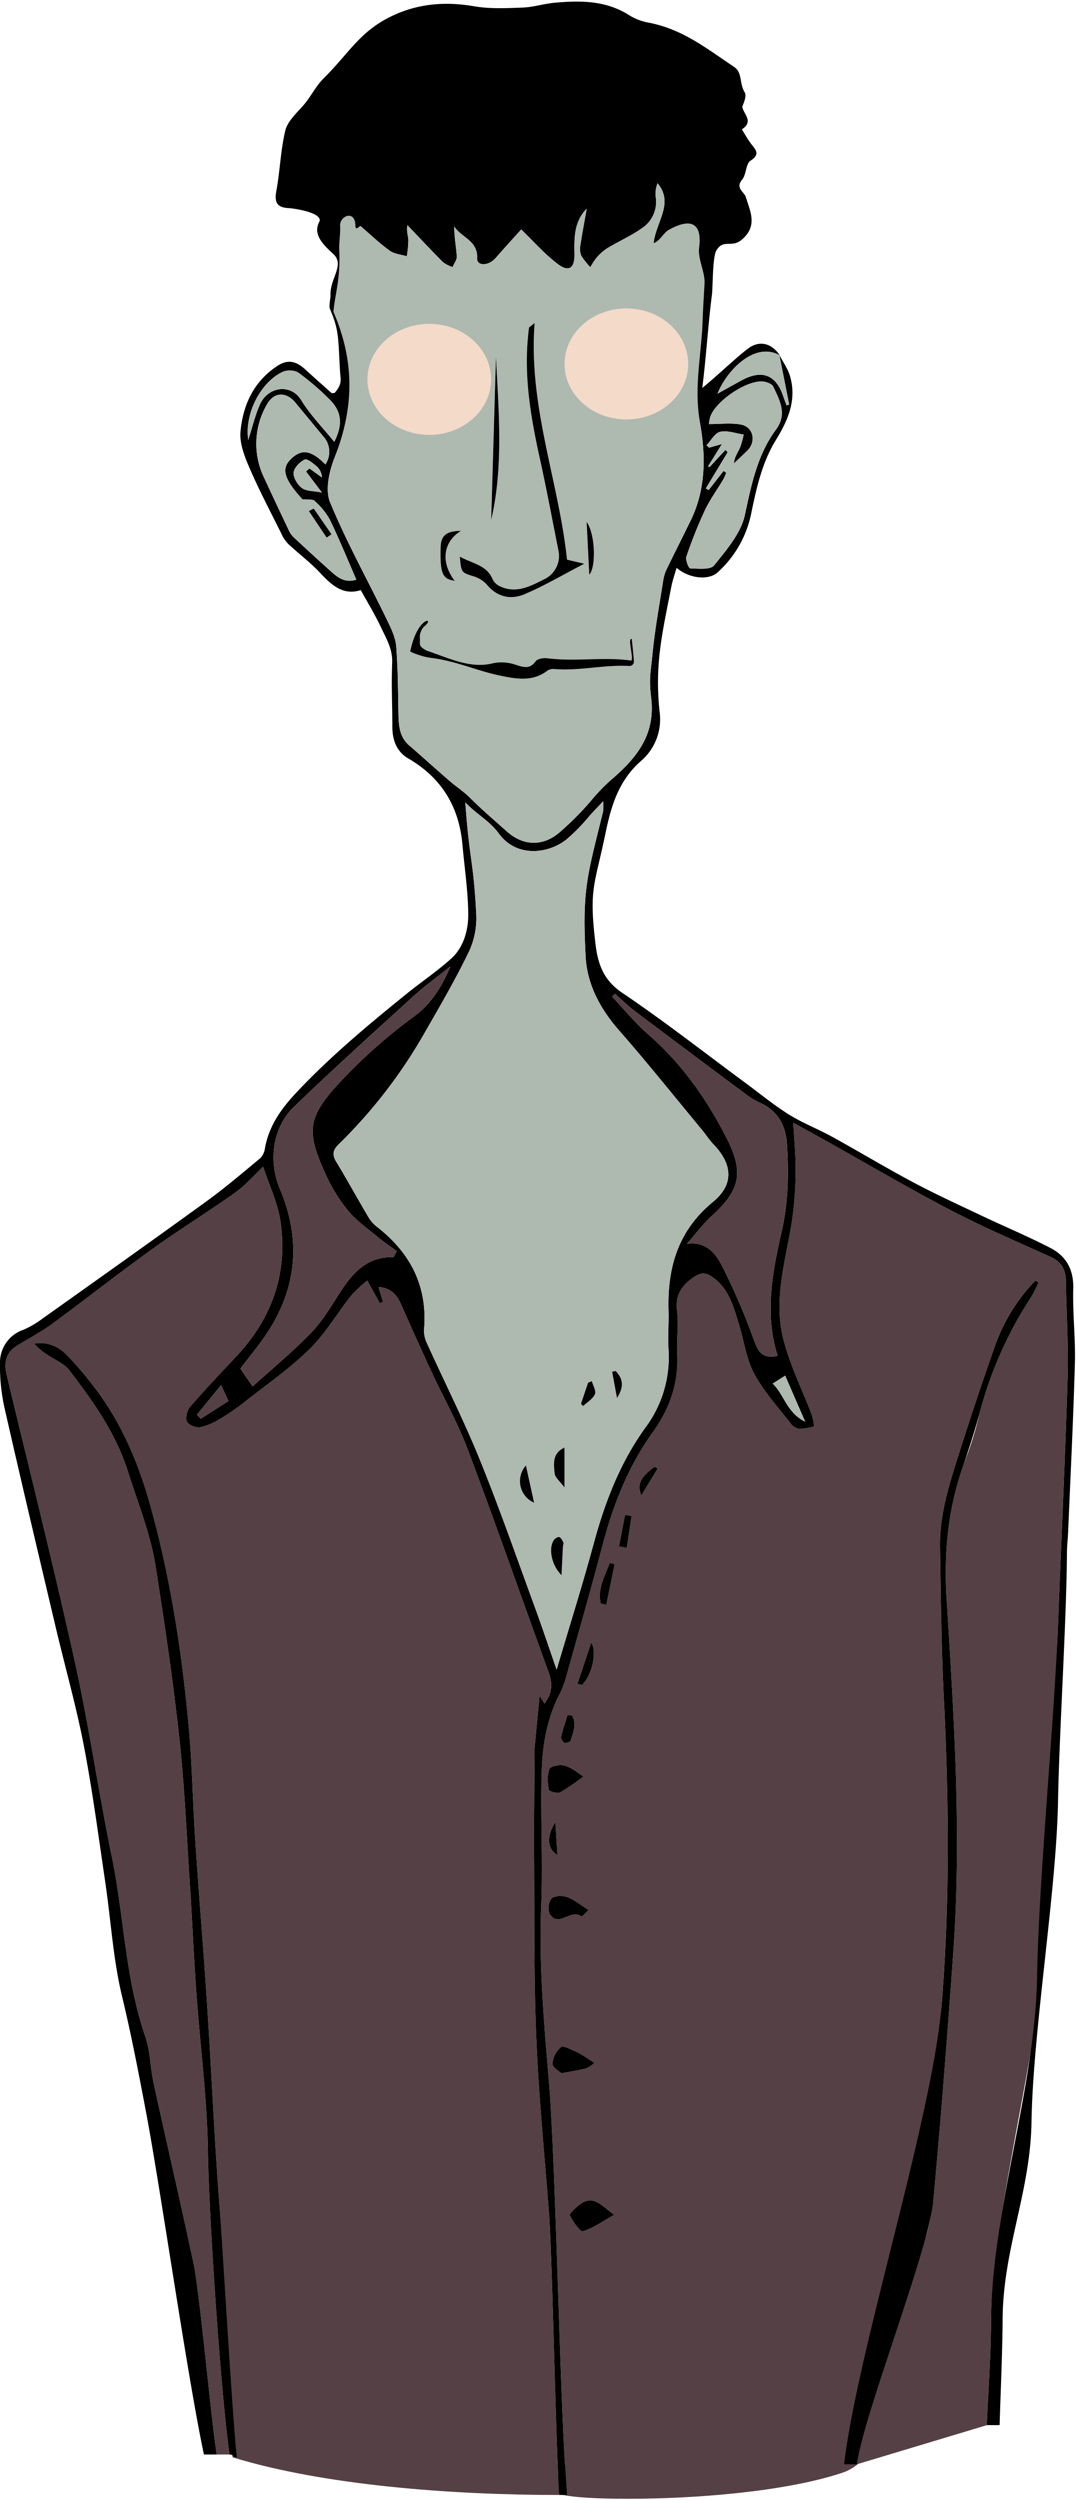 <svg xmlns="http://www.w3.org/2000/svg" xmlns:xlink="http://www.w3.org/1999/xlink" width="337.488" height="784" viewBox="0 0 337.488 784"><defs><clipPath id="a"><path d="M179.612,696.1c-.238-.457,1.678-2.265,2.819-3.179,4.667-3.743,7.292.464,11.1,2.985-3.551,2-6.526,4.167-9.853,5.187a.33.33,0,0,1-.1.014c-.9,0-2.985-3.125-3.968-5.007m-5.444-47.577a7.659,7.659,0,0,1,2.654-5.18c.714-.579,3.057.716,4.588,1.346a23.963,23.963,0,0,1,3.223,1.869c.9.548,1.776,1.127,2.663,1.693a8.723,8.723,0,0,1-2.395,1.691c-2.244.613-4.566.948-7.928,1.6-.638-.635-2.83-1.85-2.806-3.022m-.8-46.834a5.162,5.162,0,0,1,.468-4.946c.917-.931,3.456-.962,4.955-.44,2.159.752,4.021,2.361,6.706,4.039-.589.538-2.066,2.138-2.239,2.007-1.486-1.123-3.1-.5-4.684.118a7.946,7.946,0,0,1-2.745.742,2.827,2.827,0,0,1-2.461-1.52m1.708-28.918c.2,3.287.408,6.574.64,10.3-3.208-1.919-3.5-5.747-.64-10.3m-2.042-10.142c-.348-2.163-.573-4.646.229-6.561.378-.9,3.349-1.407,4.832-.986,2.1.6,3.915,2.215,5.786,3.358a70.864,70.864,0,0,1-7.248,4.979,1.683,1.683,0,0,1-.779.146c-1.124,0-2.758-.555-2.819-.936m4.8-14.774a2.2,2.2,0,0,1-.929-1.9c.518-2.27,1.292-4.483,1.971-6.716l1.391.1c1.615,2.646.34,5.359-.434,7.994-.087.3-.964.6-1.579.6a1.028,1.028,0,0,1-.42-.072m4.184-18.487,4.316-12.922c2.038,3.424-.169,10.9-2.959,13.321l-1.357-.4m7.272-25.146c-1.051-4.7,1.322-8.631,2.867-12.748l1.5.415q-1.315,6.366-2.63,12.732l-1.74-.4m5.739-17.907q.945-4.944,1.89-9.887l2.044.351q-.752,4.983-1.5,9.965l-2.432-.43m11.153-25,.935.6-5.1,8.415c-1.4-3.589-.153-5.833,4.162-9.015m90.065,168.454c2.568-31.769,2.255-63.744.685-95.653-.784-15.918-.976-31.869-1.208-47.809-.151-10.342,3.085-20.088,6.163-29.789q5.22-16.448,10.947-32.733a56.643,56.643,0,0,1,12.78-20.831l.962.5a36.434,36.434,0,0,1-2.1,4.355,122.963,122.963,0,0,0-16.9,39.025,97.56,97.56,0,0,1-3.825,12.075c-5.4,14.215-6.9,28.823-5.967,43.811,2.288,36.795,4.731,73.6,2.11,110.481-1.862,26.194-3.875,52.382-6.305,78.527a75.56,75.56,0,0,1-2.47,11.6c2.993-28.26,3.835-57.509,5.132-73.557M250.4,368.986a109.792,109.792,0,0,1-1.291,16.271c-1.967,11.748-5.529,23.529-2.7,35.389,1.993,8.372,6,16.26,9.054,24.386a23.67,23.67,0,0,1,.762,3.611,20.414,20.414,0,0,1-4.461.784,4.136,4.136,0,0,1-2.743-1.5c-3.994-5.157-8.509-10.065-11.559-15.751-2.532-4.721-3.223-10.419-4.85-15.646-1.664-5.343-3.027-10.79-7.945-14.477-2.378-1.783-3.986-1.759-6.357-.085-3.739,2.64-5.686,5.6-5.083,10.492.538,4.352-.194,8.847.041,13.257.492,9.256-2.278,17.292-7.664,24.788-7.665,10.671-12.4,22.732-15.752,35.412-3.691,13.969-7.654,27.865-11.536,41.783a32.211,32.211,0,0,1-2,5.069c-4.052,7.843-5.367,16.388-5.579,25.012-.337,13.789.433,27.615-.123,41.388-.745,18.417.89,36.645,2.418,54.943,2.039,24.439,3.438,95.585,5.061,120.06.212,3.208-9.639,7.447-.439,9.638,3,.714,10.421,1.2,20.02,1.2H198c19.833-.011,48.745-2.044,67.193-8.21A15.052,15.052,0,0,0,270,774.071l40.39-12.16c.463-10.85,1.268-21.7,1.327-32.546.186-34.737,17.319-94.232,17.876-128.961.479-29.887,2.012-59.758,3.144-89.634.975-25.707,2.214-51.406,2.986-77.119.305-10.165-.363-20.359-.528-30.54-.059-3.551-1.4-6.034-4.786-7.571-10.578-4.806-21.277-9.4-31.566-14.776-13.257-6.927-26.158-14.533-39.215-21.842-3.366-1.883-6.744-3.741-9.939-5.512.26,5.13.8,10.358.711,15.576" transform="translate(-170.427 -353.41)" fill="none"/></clipPath><linearGradient id="b" x1="-0.049" y1="1.343" x2="-0.047" y2="1.343" gradientUnits="objectBoundingBox"><stop offset="0" stop-color="#f01048"/><stop offset="0.917" stop-color="#544045"/><stop offset="1" stop-color="#544045"/></linearGradient><clipPath id="c"><path d="M73.8,375.378c-8.613,6.105-17.608,11.674-26.173,17.844-10.525,7.581-20.71,15.636-31.17,23.312-3.527,2.589-7.457,4.62-11.179,6.946-3.426,2.142-4.091,5.285-3.2,9.009,7.174,29.958,14.706,59.837,21.364,89.91,4.484,20.251,7.432,40.84,11.611,61.165,3.855,18.747,4.2,38.125,10.5,56.444,1.589,4.623,1.57,9.774,2.625,14.609,4.142,18.977,8.538,37.9,12.589,56.9,1.815,8.507,5.737,51.091,7.231,59.667H72c-2.846-20.346-6.481-74.733-6.784-95.283-.242-16.452-2.43-32.869-3.6-49.313-.82-11.492-1.322-23.005-2.078-34.5-1-15.233-1.641-30.512-3.3-45.677-1.962-17.958-4.608-35.853-7.411-53.7-1.6-10.175-5.5-19.76-8.6-29.555C36.33,450.82,29.3,441,21.792,431.176c-1.642-2.149-4.578-3.308-6.923-4.916a18.123,18.123,0,0,1-4.114-3.471c4.315-.724,7.743.971,10.532,3.883a117.687,117.687,0,0,1,7.823,9.152c8.876,11.41,14.343,24.319,18.193,38.285,6.3,22.846,9.855,46.086,11.948,69.592,1.034,11.6,1.217,23.282,1.995,34.913,1.154,17.237,2.6,34.455,3.727,51.694,1.337,20.453,2.226,40.938,3.769,61.373,1.149,15.212,2.657,65.2,4.211,80.377,28.476,8.762,68.469,11.82,102.475,11.82-1.046-13.893-2.183-74.432-3.223-88.325-1.373-18.307-3.218-36.6-3.977-54.928-.786-19-.575-38.046-.689-57.073-.068-11.186.086-22.372.138-33.558,0-.183.01-.364.027-.545.529-5.567,1.062-11.134,1.548-16.237.141.226.77,1.243,1.516,2.446,2.457-3.1,2.645-6.186,1.345-9.752-8.476-23.263-16.628-46.649-25.35-69.819-3.2-8.494-7.708-16.489-11.534-24.751-3.2-6.907-6.3-13.862-9.392-20.815-1.324-2.973-3.15-5.227-7.125-5.492.523,1.72.967,3.182,1.414,4.65l-.991.418c-1.192-2.158-2.386-4.319-3.927-7.106a43.14,43.14,0,0,0-5.025,4.7c-4.413,5.551-8.047,11.851-13.05,16.775-6.18,6.081-13.411,11.1-20.251,16.5a70.591,70.591,0,0,1-7.472,5.174,20.747,20.747,0,0,1-6.492,2.847c-1.332.253-3.713-.642-4.236-1.7-.565-1.15-.023-3.536.915-4.621,4.719-5.464,9.7-10.7,14.636-15.977,11.1-11.873,16.07-25.918,13.792-42.02-.823-5.811-3.508-11.355-5.462-17.392-3.115,2.922-5.663,5.911-8.767,8.112" transform="translate(-1.715 -367.266)" fill="none"/></clipPath><linearGradient id="d" x1="-0.007" y1="1.003" x2="-0.001" y2="1.003" gradientUnits="objectBoundingBox"><stop offset="0" stop-color="#f01048"/><stop offset="1" stop-color="#544045"/></linearGradient><clipPath id="e"><rect width="337.174" height="783.19" fill="none"/></clipPath><clipPath id="f"><path d="M138.744,171.258c.128-4.537,3.16-4.833,6.393-5-5.606,3.473-6.478,9.784-2.009,15.686-3.919-.507-4.616-2.494-4.384-10.684m45.791-7.776c2.775,3.874,2.976,14.3.821,16.528-.261-5.255-.517-10.418-.821-16.528M156.1,111.8c.843,17.082,2.41,34.188-1.5,51.089q.751-25.544,1.5-51.089m15.179,69.636a8.081,8.081,0,0,0,4.372-9.14c-1.915-9.713-3.757-19.442-5.882-29.107-2.719-12.354-4.83-24.737-3.655-37.457.1-1.06.192-2.124.352-3.176.027-.184.367-.319,1.754-1.435-2.014,26.1,7.573,49.573,10.162,74.2l5.414,1.276c-6.937,3.592-12.663,7-18.747,9.559-4.331,1.821-8.617.936-11.91-3.123a9.466,9.466,0,0,0-4.341-2.567c-3.534-1.151-3.573-1.025-4.042-6.1,4.064,2.229,8.352,2.624,10.246,6.985a4.569,4.569,0,0,0,1.852,2.058,9.856,9.856,0,0,0,4.811,1.259c3.394,0,6.587-1.7,9.614-3.232m34.908-120a9.892,9.892,0,0,1-4.135,9.813c-3.424,2.449-7.357,4.174-10.983,6.357a15.789,15.789,0,0,0-3.405,2.976,21.026,21.026,0,0,0-1.958,3.014,23.028,23.028,0,0,1-2.8-3.518,5.42,5.42,0,0,1-.363-3.155c.575-3.842,1.311-7.659,2.022-11.682-4.015,4.076-3.931,9.174-3.84,14.214.08,4.357-1.688,5.8-5.14,3.216-4.139-3.1-7.6-7.1-11.576-10.916-2.186,2.434-5.129,5.642-7.987,8.922-2.281,2.615-5.98,2.641-5.847.082.285-5.509-4.917-6.423-7.155-9.915-.043,3.2.578,6.256.785,9.337.075,1.091-.86,2.25-1.333,3.378a10.776,10.776,0,0,1-2.961-1.509c-3.8-3.813-7.476-7.75-11.2-11.643-.355,1.9.239,3.277.3,4.674a34.186,34.186,0,0,1-.488,5.081c-1.8-.55-3.9-.689-5.341-1.733-3.209-2.319-6.093-5.091-9.218-7.771-2.528,2.049-.836-.636-2.177-2.453-1.392-1.885-4.361.074-4.178,2.409.168,2.118-.379,5.041-.261,7.712.414,9.3-1.466,14.1-1.827,19.28,6.618,15.344,6.594,29.831.33,45.748-1.674,4.256-2.982,10.092-1.4,13.938,5.132,12.467,11.744,24.319,17.645,36.476,1.374,2.831,2.921,5.884,3.127,8.923.578,8.541.507,12.018.676,20.585.076,3.79.176,7.532,3.389,10.312,4.242,3.673,8.4,7.44,12.642,11.114,2.071,1.793,4.41,3.3,6.341,5.224,3.955,3.945,7.472,6.9,11.621,10.615,5.212,4.667,11.451,4.8,16.725.152a94.961,94.961,0,0,0,9.4-9.422,61.366,61.366,0,0,1,6.247-6.595c8.027-6.817,14.319-14.153,12.918-25.937-.747-6.285-.19-7.7.431-14.049.755-7.7,2.175-15.345,3.368-23.005a11.826,11.826,0,0,1,1.027-3.324c2.5-5.159,5.106-10.262,7.607-15.418,4.706-9.709,4.711-20,2.92-30.246-1.8-10.281-.183-18.1.661-29.548.241-6.387.446-9.851.722-14.46.21-3.486-2.165-7.692-1.7-11.207,1.084-8.193-3.066-9.279-9.626-5.543-1.488.849-2.619,3.362-4.683,4.142.9-7.009,6.467-12.548,1.268-18.826a9.071,9.071,0,0,0-.6,4.18" transform="translate(-103.342 -57.256)" fill="none"/></clipPath><linearGradient id="g" x1="-0.654" y1="3.338" x2="-0.646" y2="3.338" gradientUnits="objectBoundingBox"><stop offset="0" stop-color="#3b2f35"/><stop offset="0.027" stop-color="#3b2f35"/><stop offset="0.087" stop-color="#5d585a"/><stop offset="0.978" stop-color="#aeb9b0"/><stop offset="1" stop-color="#aeb9b0"/></linearGradient><clipPath id="h"><path d="M174.15,483.964c.344-.562,1.28-1.235,1.763-1.116.563.138,1,1.05,1.342,1.705.148.287-.12.77-.142,1.166-.145,2.763-.276,5.526-.45,9.1-3.136-3.139-4.1-8.252-2.513-10.855m-8.656-23.546c.9,4.09,1.729,7.871,2.562,11.664a7.38,7.38,0,0,1-2.562-11.664m9.012,2.478c-.285-2.933-.82-6.333,3.091-8.119v12.531c-1.438-1.966-2.966-3.12-3.091-4.412m8.268-21.837,2.217-6.582c.393-.177.787-.354,1.179-.532.376,1.395,1.425,3.092.968,4.114-.668,1.49-2.415,2.5-3.7,3.709l-.663-.708m9.765-10.069,1.126-.21c2,2.176,2.928,4.517.4,8.463-.633-3.435-1.077-5.844-1.522-8.253m-7.656-173.645a56.421,56.421,0,0,1-5.9,6.055c-5.191,4.867-16,6.992-21.956-1.152-2.963-4.053-6.881-5.944-10.521-9.774,1.237,17.981,2.6,18.25,3.438,35.327a24.91,24.91,0,0,1-2.389,11.623c-4.137,8.525-8.9,16.757-13.638,24.974a157.822,157.822,0,0,1-27.072,35.207c-1.839,1.77-2.251,3.244-.849,5.549,3.546,5.827,6.812,11.824,10.29,17.691a11.066,11.066,0,0,0,2.713,2.892c10.385,8.167,15.7,18.589,14.545,32.035a8.955,8.955,0,0,0,.878,4.232c5.518,12.187,11.569,24.152,16.6,36.536,6.188,15.233,11.583,30.791,17.247,46.235,2.277,6.207,4.361,12.485,6.86,19.673,4.164-14.075,8.186-26.825,11.681-39.718,3.5-12.926,8.267-25.256,16.115-36.135a36.981,36.981,0,0,0,7.284-24.887c-.249-3.871.147-7.782.024-11.666-.432-13.525,2.892-25.241,13.947-34.309,6.388-5.241,6.4-11.556.144-18.045-1.293-1.342-2.3-2.961-3.49-4.4-8.7-10.5-17.217-21.171-26.2-31.427-5.877-6.712-9.941-14.4-10.4-23-1.117-20.953.414-25.026,5.464-45.508a17.6,17.6,0,0,0,.023-3.255c-2.056,2.215-3.54,3.655-4.837,5.247" transform="translate(-105.155 -252.1)" fill="none"/></clipPath><linearGradient id="i" x1="-0.826" y1="1.955" x2="-0.818" y2="1.955" gradientUnits="objectBoundingBox"><stop offset="0" stop-color="#3b2f35"/><stop offset="0.027" stop-color="#3b2f35"/><stop offset="0.321" stop-color="#5d585a"/><stop offset="1" stop-color="#aeb9b0"/></linearGradient><clipPath id="j"><path d="M129.888,313.688c-12.54,11.43-25.137,22.8-37.349,34.578-6.816,6.573-7.948,17.218-4.335,25.773,6.359,15.055,5.511,29.809-3.179,43.773-2.852,4.581-6.413,8.719-9.244,12.515l3.845,5.564c5.953-5.4,12.52-10.823,18.406-16.905,3.584-3.7,6.253-8.342,9.092-12.717,3.947-6.077,8.469-11.141,16.685-10.921q.5-.925,1.012-1.851c-2.017-1.5-4.1-2.912-6.034-4.514-3.135-2.6-6.567-4.993-9.137-8.088a50.821,50.821,0,0,1-6.987-11.221c-5.873-12.828-6.079-17.394,2.57-27.245a163.214,163.214,0,0,1,25.291-22.768c4.884-3.655,8.343-8.788,11.137-15.495-4.483,3.6-8.309,6.364-11.773,9.522" transform="translate(-75.78 -304.166)" fill="none"/></clipPath><linearGradient id="k" x1="-1.144" y1="3.648" x2="-1.129" y2="3.648" xlink:href="#d"/><clipPath id="l"><path d="M193.009,313.713c3.732,3.942,7.175,8.216,11.251,11.762,10.472,9.109,18.285,20.185,24.547,32.4,5.527,10.778,4.449,16.357-4.451,24.5-2.91,2.662-5.3,5.9-7.933,8.868,6.291-.891,9.188,3.262,11.248,7.322a203.049,203.049,0,0,1,9.635,22.415c1.38,3.792,2.607,6.522,7.593,5.345-4.229-13.189-1.6-26.34,1.31-39.2,2.057-9.1,2.164-18.028,1.613-27.119-.357-5.89-2.884-10.492-8.524-13.029a22.309,22.309,0,0,1-4.119-2.471q-17.544-13.059-35.019-26.211c-2.218-1.675-4.211-3.654-6.309-5.492l-.842.919" transform="translate(-193.009 -312.794)" fill="none"/></clipPath><linearGradient id="m" x1="-3.468" y1="4.115" x2="-3.45" y2="4.115" xlink:href="#d"/><clipPath id="n"><path d="M223.894,130.827a11.132,11.132,0,0,0-.416,2.3c3.4,0,6.7-.424,9.845.105,4.072.683,5.132,5.329,2.161,8.242-1.378,1.352-2.788,2.67-4.183,4,.133-1.909,1.188-3.352,1.915-4.943a25.729,25.729,0,0,0,1.145-4.125c-2.47-.361-5.086-1.375-7.362-.865-1.662.371-2.878,2.748-4.293,4.23l.8.752,4.029-1.141-4.33,6.972c.154.084.308.165.462.249l4.977-5.377.707.712q-3.435,5.681-6.869,11.362l.9.523,4.677-6,.817.555a16.147,16.147,0,0,1-.871,2.034c-1.941,3.26-4.211,6.359-5.824,9.771A141.484,141.484,0,0,0,216.4,174.7c-.353,1.03.723,3.669,1.192,3.68,2.572.069,6.361.513,7.521-.942,3.843-4.82,8.393-10.038,9.629-15.764,2.057-9.539,3.9-18.873,9.784-26.85,3.57-4.847,1.149-9.163-.884-13.465-.413-.874-2.126-1.493-3.291-1.588q-.231-.018-.475-.018c-5.227,0-14.356,6.318-15.978,11.074" transform="translate(-216.326 -119.753)" fill="none"/></clipPath><linearGradient id="o" x1="-3.027" y1="10.529" x2="-3.012" y2="10.529" gradientUnits="objectBoundingBox"><stop offset="0" stop-color="#5d585a"/><stop offset="0.027" stop-color="#3b2f35"/><stop offset="0.736" stop-color="#aeb9b0"/><stop offset="1" stop-color="#aeb9b0"/></linearGradient><clipPath id="p"><path d="M97.287,160.415l1.522-.775,5.57,8.059-1.519,1.038-5.573-8.322M84.076,127.082a24.5,24.5,0,0,0-.712,23.137q3.7,8,7.493,15.945a7.6,7.6,0,0,0,1.473,2.3q5.835,5.465,11.791,10.8c2.161,1.934,4.405,3.823,8.075,2.68-2.83-6.482-5.388-12.785-8.35-18.89a22.581,22.581,0,0,0-4.78-5.84c-.589-.576-2.012-.3-3.81-.491-5.613-6.184-6.709-9.464-3.744-12.463,3.392-3.431,6.408-3.054,10.966,1.545a7.123,7.123,0,0,0-.723-8.862c-2.872-3.518-5.779-7.009-8.675-10.506a6.074,6.074,0,0,0-4.523-2.543c-1.7,0-3.31,1.052-4.481,3.187" transform="translate(-80.806 -123.895)" fill="none"/></clipPath><linearGradient id="q" x1="-0.918" y1="11.197" x2="-0.903" y2="11.197" gradientUnits="objectBoundingBox"><stop offset="0" stop-color="#5d585a"/><stop offset="0.002" stop-color="#5d585a"/><stop offset="0.027" stop-color="#3b2f35"/><stop offset="0.9" stop-color="#aeb9b0"/><stop offset="1" stop-color="#aeb9b0"/></linearGradient><clipPath id="r"><path d="M88.982,116.761c-7.092,3.413-11.93,13.417-10.711,21.317,1.143-3.574,2.05-7.344,3.54-10.868,2.525-5.973,9.822-6.9,13.048-1.625,2.861,4.684,6.824,8.692,10.386,13.1,2.771-5.507,2.36-9.559-1.61-13.444a82.191,82.191,0,0,0-9.694-8.3,4.677,4.677,0,0,0-2.591-.648,5.706,5.706,0,0,0-2.369.464" transform="translate(-78.083 -116.297)" fill="none"/></clipPath><linearGradient id="s" x1="-2.475" y1="29.81" x2="-2.443" y2="29.81" xlink:href="#i"/><clipPath id="t"><path d="M245.628,111.453l.122.069-.136-.137c0,.023.009.046.014.069m-19.42,12.1c2.7-1.5,5.118-2.861,7.561-4.187,6.392-3.474,10.8-1.777,13.068,5,.322.962.692,1.908,1.042,2.862l.818-.3-3.068-15.475a8.6,8.6,0,0,0-4.224-1.112c-6.512,0-12.846,7.259-15.2,13.209" transform="translate(-226.208 -110.341)" fill="none"/></clipPath><linearGradient id="u" x1="-7.914" y1="24.791" x2="-7.878" y2="24.791" xlink:href="#i"/><clipPath id="v"><path d="M96.058,144.369c-1.542.723-3.361,2.59-3.49,4.117-.134,1.575,1.236,3.816,2.626,4.833s3.629.885,6.275,1.412c-1.936-2.562-3.468-4.587-5-6.613l1.058-.956,3.935,2.845a5.144,5.144,0,0,0-1.5-3.379c-1.064-.9-2.734-2.313-3.637-2.313a.628.628,0,0,0-.272.055" transform="translate(-92.559 -144.314)" fill="none"/></clipPath><linearGradient id="w" x1="-10.176" y1="61.408" x2="-10.066" y2="61.408" xlink:href="#i"/><clipPath id="x"><path d="M243.618,435.669c3.665,3.526,4.318,9.029,10.2,11.956-2.357-5.419-4.245-9.758-6.288-14.455l-3.909,2.5" transform="translate(-243.618 -433.17)" fill="none"/></clipPath><linearGradient id="y" x1="-23.768" y1="24.37" x2="-23.67" y2="24.37" xlink:href="#i"/><clipPath id="z"><path d="M62.09,445.438q.6.625,1.2,1.251l8.685-5.545c-.832-1.773-1.472-3.137-2.331-4.97l-7.558,9.264" transform="translate(-62.09 -436.174)" fill="none"/></clipPath><linearGradient id="aa" x1="-6.246" y1="33.215" x2="-6.146" y2="33.215" xlink:href="#d"/></defs><g transform="translate(-1072.512 -69)"><g transform="translate(1072.512 69.5)"><g transform="translate(169.546 351.583)"><g clip-path="url(#a)"><rect width="457.443" height="255.917" transform="translate(-92.051 411.908) rotate(-77.665)" fill="url(#b)"/></g></g><g transform="translate(1.706 365.368)"><g clip-path="url(#c)"><rect width="174.246" height="416.612" transform="translate(-0.532)" fill="url(#d)"/></g></g><g clip-path="url(#e)"><path d="M175.42,781.98c-1.046-13.893-2.182-74.432-3.223-88.325-1.373-18.308-3.217-36.595-3.976-54.928-.787-19-.576-38.046-.69-57.073-.067-11.185.087-22.372.139-33.558,0-.182.01-.364.027-.545.529-5.567,1.061-11.134,1.548-16.237l1.515,2.446c2.458-3.1,2.645-6.186,1.346-9.751-8.477-23.264-16.628-46.65-25.35-69.819-3.2-8.495-7.709-16.489-11.535-24.752-3.2-6.907-6.3-13.862-9.392-20.815-1.324-2.973-3.149-5.226-7.125-5.492.523,1.72.968,3.182,1.414,4.65l-.99.419-3.928-7.107a43.145,43.145,0,0,0-5.024,4.7c-4.414,5.551-8.048,11.852-13.051,16.775-6.18,6.081-13.411,11.1-20.251,16.5a70.3,70.3,0,0,1-7.472,5.174,20.737,20.737,0,0,1-6.492,2.847c-1.332.253-3.713-.642-4.235-1.7-.565-1.15-.023-3.536.914-4.621,4.719-5.464,9.7-10.7,14.636-15.977,11.1-11.872,16.07-25.918,13.792-42.02-.822-5.81-3.507-11.355-5.462-17.392-3.115,2.923-5.663,5.911-8.767,8.112-8.612,6.106-17.608,11.675-26.173,17.844C37.088,398.9,26.9,406.961,16.445,414.636c-3.527,2.589-7.457,4.621-11.179,6.946-3.427,2.142-4.092,5.286-3.2,9.009,7.173,29.958,14.706,59.837,21.364,89.91,4.484,20.252,7.432,40.84,11.611,61.165,3.854,18.747,4.2,38.125,10.5,56.444,1.588,4.622,1.57,9.774,2.624,14.609,4.142,18.978,8.538,37.9,12.59,56.9,1.815,8.507,5.736,51.092,7.23,59.667H63.963c-5.241-24.638-13.555-83.155-18.255-107.9-2.274-11.976-4.557-23.887-7.418-35.754-2.812-11.668-3.5-23.844-5.264-35.775-2.121-14.316-4-28.685-6.733-42.887-2.375-12.351-5.835-24.491-8.729-36.744-5.45-23.081-10.929-46.156-16.172-69.284A59.586,59.586,0,0,1,.007,427.068a10.779,10.779,0,0,1,7.3-10.505,28.29,28.29,0,0,0,5.866-3.409c17.215-12.245,34.45-24.463,51.55-36.867,5.834-4.232,11.34-8.925,16.891-13.534a5.5,5.5,0,0,0,1.481-3.114c1.254-7.012,5.049-12.363,9.872-17.5,10.669-11.364,22.581-21.261,34.639-31.021,4.668-3.777,9.7-7.135,14.121-11.174,1.912-1.747,5.238-6.119,5.138-13.981-.092-7.216-1.185-14.418-1.83-21.627-1.064-11.907-6.582-20.928-17-26.984-3.647-2.119-4.97-5.765-4.978-9.941-.015-8.422-.332-11.743-.054-20.153.141-4.293-1.908-7.6-3.555-11.112-1.815-3.87-4.066-7.533-6.283-11.571-5.57,1.761-9.148-1.559-12.765-5.42-3.081-3.29-6.75-6.02-10.047-9.117a11.35,11.35,0,0,1-2.148-3.265c-3.384-6.819-6.947-13.564-9.959-20.546-1.539-3.566-3.159-7.677-2.816-11.363.771-8.326,4.1-15.68,11.55-20.595,3.55-2.343,6.195-1.282,8.9,1.21,2.688,2.475,5.434,4.889,8.156,7.329l.941-.077c2.55-3.062,1.81-4.157,1.663-6.864-.6-11.085-.357-12.878-3.174-19.521-.36-.851.223-3.354.19-4.258-.2-5.311,4.614-9.489.854-12.958-3.137-2.892-6.449-6.062-4.381-10.033,1.367-2.626-6.766-4.149-9.7-4.332-3.539-.219-4.413-1.811-3.764-5.321C87.825,53.157,88,46.665,89.477,40.47c.665-2.789,3.265-5.244,5.332-7.537,2.857-3.172,3.862-6.036,6.893-9.051,7.82-7.78,11.215-14.6,21.253-19.369,8.294-3.944,16.8-4.584,25.81-3.036,4.927.846,10.091.585,15.131.4,3.318-.121,6.591-1.185,9.914-1.5,8.207-.773,16.3-.765,23.655,3.964a17.314,17.314,0,0,0,5.97,2.256c10.683,2.07,18.035,8.018,26.8,13.876,2.685,1.795,1.591,5.091,3.334,7.987.633,1.052-.12,2.942-.758,4.491.375,2.4,3.737,4.587-.136,7.139,1.1,1.708,1.981,3.349,3.118,4.788,1.483,1.878,2.517,3.1-.4,5.03-1.5.995-1.28,4.313-2.619,5.931-2.247,2.715.642,3.753,1.181,5.54,1.367,4.53,3.719,8.9-1.172,13.19-3.336,2.929-5.739-.337-8.071,3.459-1.288,2.1-1.078,11.468-1.433,14.1-1.052,7.811-1.852,20.066-3.012,29.039,4.249-3.407,11.114-9.994,14.5-12.449,3.519-2.55,7.284-1.578,9.814,2.233-7.832-4.489-16.667,4.748-19.542,12.028,2.7-1.5,5.118-2.86,7.561-4.188,6.392-3.473,10.8-1.776,13.068,5,.322.962.693,1.908,1.042,2.862l.818-.3q-1.54-7.773-3.082-15.544c1.127,2.178,2.621,4.245,3.314,6.554,2.225,7.413-.542,13.859-4.354,20.048-4.436,7.2-6.163,15.265-7.86,23.452a33.9,33.9,0,0,1-10.459,18.141c-2.888,2.652-9.109,1.884-12.875-1.437-.6,2.124-1.275,3.983-1.647,5.9-2.858,14.747-5.3,24.45-3.648,39.543a17.153,17.153,0,0,1-5.875,15.148c-6.9,6.051-9.312,13.909-11.026,22.192-3.546,17.136-5.33,17.63-3.246,35.152.75,6.3,2.47,11.376,8.381,15.363,13.28,8.955,25.917,18.867,38.82,28.385,4.478,3.3,8.793,6.871,13.5,9.806,4.268,2.66,9.042,4.488,13.462,6.922,8.536,4.7,16.887,9.741,25.488,14.316,7.066,3.758,14.358,7.1,21.594,10.529,7.119,3.379,14.4,6.427,21.4,10.037,4.982,2.57,7.382,6.8,7.21,12.8-.222,7.758.732,15.549.516,23.308-.49,17.67-1.381,35.329-2.122,52.992-.09,2.14-.359,4.275-.371,6.413-.116,21.189-2.417,56.692-2.792,77.876-.508,28.685-7.871,72.075-8.324,100.761-.347,21.993-8.907,39.721-9.058,61.716-.077,11.118-.615,22.234-.944,33.35h-4.017c.464-10.849,1.269-21.7,1.327-32.546.186-34.737,13.888-73.353,14.444-108.081.48-29.888,5.444-80.638,6.577-110.514.974-25.707,2.212-51.406,2.985-77.118.305-10.166-.362-20.359-.528-30.541-.058-3.552-1.4-6.033-4.786-7.571-10.578-4.806-21.277-9.4-31.566-14.776C284.71,372.01,271.808,364.4,258.751,357.1c-3.365-1.883-6.744-3.741-9.939-5.512.26,5.13.8,10.358.712,15.576a109.959,109.959,0,0,1-1.292,16.272c-1.966,11.748-5.529,23.528-2.7,35.388,1.994,8.372,6,16.26,9.055,24.387a23.751,23.751,0,0,1,.761,3.61,20.462,20.462,0,0,1-4.461.784,4.138,4.138,0,0,1-2.743-1.5c-3.993-5.157-8.509-10.065-11.559-15.751-2.532-4.721-3.223-10.418-4.85-15.645-1.663-5.344-3.027-10.79-7.945-14.478-2.377-1.782-3.986-1.759-6.357-.084-3.738,2.639-5.686,5.6-5.082,10.491.538,4.353-.194,8.848.04,13.258.492,9.256-2.277,17.291-7.663,24.788-7.666,10.67-12.4,22.732-15.752,35.413-3.691,13.968-7.654,27.865-11.537,41.782a32.079,32.079,0,0,1-2,5.069c-4.051,7.844-5.367,16.388-5.578,25.012-.338,13.789.433,27.614-.124,41.389-.745,18.417.891,36.644,2.418,54.941,2.04,24.439,3.438,95.586,5.061,120.06.213,3.209.413,6.42.619,9.629ZM163.478,71.46c-2.186,2.435-5.128,5.642-7.988,8.922-2.28,2.616-5.979,2.641-5.847.083.285-5.51-4.917-6.424-7.155-9.916-.043,3.2.578,6.257.786,9.338.074,1.09-.861,2.249-1.334,3.377a10.753,10.753,0,0,1-2.96-1.508c-3.8-3.814-7.477-7.751-11.2-11.644-.356,1.9.237,3.277.3,4.674a34.307,34.307,0,0,1-.488,5.081c-1.8-.55-3.9-.689-5.341-1.733-3.21-2.319-6.093-5.091-9.219-7.771-4.6,3.726-1.128-.967-5.049-1.971-.683,2.016-.112,2.637-.723,4.217-1.78,4.61-.32,9.562,1.687,14.1,1.355,3.062-.623,6.2.7,9.279,6.618,15.344,1.532,31.156-4.731,47.073-1.674,4.256-2.982,10.092-1.4,13.938,5.132,12.468,11.744,24.319,17.645,36.476,1.375,2.831,2.921,5.885,3.127,8.923.579,8.541.507,12.018.676,20.585.076,3.79.177,7.532,3.389,10.312,4.242,3.673,8.4,7.441,12.643,11.114,2.07,1.793,4.41,3.3,6.34,5.224,3.955,3.946,7.472,6.9,11.621,10.615,5.212,4.666,11.452,4.8,16.726.152a94.951,94.951,0,0,0,9.4-9.422,61.661,61.661,0,0,1,6.247-6.595c8.028-6.817,14.319-14.152,12.918-25.936-.747-6.286-.19-7.7.432-14.05.754-7.7,2.175-15.345,3.368-23a12.263,12.263,0,0,1,1.069-3.411c2.481-5.13,5.079-10.2,7.565-15.331,4.707-9.709,4.712-20,2.921-30.247-1.8-10.28-4.066-20.619-.787-30.511,1.458-4.4.567-10.935.844-15.544.21-3.486-1.734-6.169-2.892-9.52-2.461-7.124.055-6.818-6.505-3.08a39.706,39.706,0,0,1-5.287,2.04c.9-7.008,6.467-12.548,1.269-18.825a9.05,9.05,0,0,0-.6,4.178,9.892,9.892,0,0,1-4.135,9.813c-3.424,2.45-7.358,4.175-10.984,6.358a15.863,15.863,0,0,0-3.405,2.976,21.065,21.065,0,0,0-1.958,3.015,23.148,23.148,0,0,1-2.8-3.519,5.42,5.42,0,0,1-.362-3.155c.575-3.842,1.31-7.659,2.021-11.683-4.015,4.077-3.931,9.175-3.839,14.215.079,4.358-1.688,5.8-5.141,3.216-4.139-3.1-7.6-7.1-11.576-10.916m-17.52,179.712c1.237,17.982,2.6,18.25,3.439,35.328a24.913,24.913,0,0,1-2.389,11.623c-4.137,8.525-8.9,16.756-13.638,24.973A157.782,157.782,0,0,1,106.3,358.3c-1.838,1.77-2.251,3.244-.849,5.549,3.546,5.827,6.812,11.824,10.291,17.692a11.077,11.077,0,0,0,2.712,2.892c10.385,8.166,15.7,18.588,14.545,32.034a8.953,8.953,0,0,0,.878,4.232c5.519,12.187,11.569,24.152,16.6,36.536,6.188,15.233,11.583,30.791,17.248,46.235,2.277,6.207,4.36,12.485,6.86,19.673,4.163-14.075,8.186-26.825,11.68-39.718,3.5-12.927,8.268-25.256,16.115-36.135a36.98,36.98,0,0,0,7.284-24.886c-.249-3.873.147-7.782.023-11.666-.431-13.526,2.894-25.241,13.948-34.31,6.389-5.241,6.4-11.556.144-18.046-1.293-1.341-2.3-2.96-3.49-4.4-8.7-10.5-17.216-21.17-26.2-31.427-5.877-6.711-9.941-14.4-10.4-23-1.117-20.953.414-25.026,5.464-45.507a17.591,17.591,0,0,0,.024-3.256c-2.057,2.215-3.541,3.655-4.838,5.247a56.326,56.326,0,0,1-5.9,6.055c-5.191,4.868-16,6.992-21.956-1.152-2.962-4.053-6.881-5.944-10.521-9.774m-22.541,142.6,1.012-1.851c-2.017-1.5-4.1-2.912-6.034-4.514-3.135-2.6-6.567-4.993-9.137-8.088a50.819,50.819,0,0,1-6.986-11.221c-5.873-12.827-6.08-17.393,2.569-27.245a163.166,163.166,0,0,1,25.291-22.768c4.884-3.656,8.343-8.788,11.137-15.495-4.483,3.6-8.309,6.364-11.773,9.523-12.539,11.429-25.137,22.8-37.348,34.578-6.817,6.573-7.949,17.217-4.335,25.772,6.358,15.056,5.51,29.809-3.18,43.773-2.851,4.581-6.413,8.72-9.243,12.515l3.844,5.564c5.953-5.4,12.52-10.823,18.406-16.905,3.584-3.7,6.253-8.342,9.093-12.716,3.946-6.077,8.469-11.142,16.684-10.922m92.01-4.153c6.291-.89,9.187,3.262,11.247,7.322a203.13,203.13,0,0,1,9.635,22.416c1.381,3.792,2.607,6.523,7.594,5.345-4.23-13.189-1.6-26.339,1.309-39.2,2.057-9.1,2.164-18.029,1.613-27.119-.357-5.891-2.884-10.492-8.524-13.029a22.4,22.4,0,0,1-4.119-2.471q-17.544-13.06-35.018-26.212c-2.219-1.675-4.212-3.653-6.309-5.491l-.843.918c3.732,3.942,7.176,8.216,11.251,11.762,10.472,9.109,18.285,20.185,24.548,32.4,5.527,10.777,4.449,16.356-4.451,24.495-2.911,2.662-5.3,5.9-7.933,8.868m6.933-257.113c3.4,0,6.7-.424,9.845.105,4.072.683,5.132,5.329,2.162,8.243-1.378,1.351-2.788,2.669-4.184,4,.134-1.909,1.188-3.352,1.916-4.944a25.715,25.715,0,0,0,1.144-4.124c-2.47-.361-5.086-1.375-7.362-.865-1.661.371-2.877,2.748-4.293,4.23l.806.752,4.028-1.141-4.33,6.972.463.249,4.976-5.377.707.712-6.869,11.362.9.523,4.676-6,.818.555a16.151,16.151,0,0,1-.872,2.034c-1.941,3.26-4.21,6.359-5.823,9.772a141.338,141.338,0,0,0-5.792,14.514c-.353,1.03.724,3.668,1.192,3.681,2.572.068,6.361.512,7.521-.943,3.843-4.82,8.394-10.039,9.629-15.763,2.057-9.54,3.906-18.874,9.784-26.852,3.57-4.846,1.149-9.163-.884-13.465-.413-.874-2.126-1.493-3.291-1.587-5.127-.413-14.78,6.151-16.453,11.057a11.265,11.265,0,0,0-.416,2.3m-120.3,12.657a7.126,7.126,0,0,0-.723-8.862c-2.873-3.518-5.779-7.008-8.676-10.506-2.944-3.557-6.778-3.418-9,.645a24.5,24.5,0,0,0-.713,23.137q3.7,8,7.493,15.945a7.559,7.559,0,0,0,1.474,2.3q5.835,5.466,11.79,10.8c2.162,1.934,4.405,3.823,8.075,2.681-2.83-6.483-5.388-12.786-8.35-18.89a22.548,22.548,0,0,0-4.78-5.841c-.589-.576-2.011-.3-3.81-.49-5.612-6.184-6.708-9.464-3.744-12.463,3.392-3.432,6.408-3.055,10.967,1.544m-24.194-7.689c1.143-3.574,2.05-7.344,3.54-10.868,2.525-5.972,9.823-6.9,13.048-1.625,2.861,4.684,6.825,8.693,10.386,13.1,2.772-5.508,2.36-9.56-1.609-13.445a82.293,82.293,0,0,0-9.695-8.3,5.813,5.813,0,0,0-4.958-.183c-7.093,3.412-11.93,13.416-10.712,21.316m18.124,9.9,1.058-.956,3.936,2.845a5.145,5.145,0,0,0-1.5-3.379c-1.184-1-3.113-2.634-3.91-2.259-1.542.724-3.36,2.59-3.49,4.117-.134,1.575,1.236,3.817,2.626,4.833s3.63.885,6.276,1.412l-5-6.612M252.556,445.386c-2.357-5.418-4.245-9.758-6.287-14.455l-3.91,2.5c3.666,3.526,4.318,9.029,10.2,11.956M69.327,433.921l-7.557,9.263,1.2,1.251,8.685-5.544-2.331-4.97" transform="translate(0 0)"/><path d="M72.051,771.47c-2.845-20.346-6.481-74.733-6.784-95.283-.242-16.451-2.429-32.869-3.6-49.313-.82-11.491-1.323-23.005-2.078-34.5-1-15.235-1.641-30.513-3.3-45.678-1.962-17.959-4.608-35.853-7.412-53.7-1.6-10.174-5.5-19.76-8.6-29.555-3.9-12.329-10.935-22.151-18.44-31.973-1.643-2.149-4.579-3.308-6.922-4.916a18.09,18.09,0,0,1-4.116-3.471c4.316-.724,7.744.971,10.533,3.883a117.63,117.63,0,0,1,7.822,9.151C38.033,447.521,43.5,460.43,47.35,474.4c6.3,22.847,9.855,46.087,11.949,69.593,1.034,11.6,1.217,23.282,1.995,34.912,1.153,17.238,2.6,34.456,3.726,51.7,1.338,20.453,2.226,40.937,3.769,61.374,1.149,15.212,3.972,65.2,5.526,80.376-1.339,0-.925-.876-2.264-.876" transform="translate(-0.056 -2.186)"/><path d="M266.131,774.435c4.233-35.787,27.709-108.508,30.61-144.4,2.569-31.77,2.255-63.745.685-95.653-.783-15.918-.976-31.869-1.208-47.81-.15-10.341,3.085-20.088,6.163-29.788q5.22-16.449,10.948-32.734a56.641,56.641,0,0,1,12.779-20.831l.962.5a36.384,36.384,0,0,1-2.1,4.356,123.448,123.448,0,0,0-15.957,35.3c-1.68,6.2-3.618,12.332-5.715,18.4-4.63,13.394-5.9,27.135-5.024,41.212,2.289,36.794,4.732,73.6,2.111,110.48-1.862,26.194-3.876,52.382-6.305,78.528-1.411,15.189-22,67.307-23.933,82.448Z" transform="translate(-1.376 -2.084)"/><path d="M193.581,697.666c-3.552,2-6.527,4.167-9.853,5.187-.84.258-3.047-3.038-4.068-4.994-.238-.456,1.678-2.264,2.819-3.179,4.666-3.742,7.291.465,11.1,2.987" transform="translate(-0.929 -3.583)"/><path d="M176.994,653.055c-.637-.635-2.83-1.85-2.806-3.021a7.661,7.661,0,0,1,2.654-5.181c.714-.578,3.057.716,4.588,1.347a23.959,23.959,0,0,1,3.223,1.868c.9.548,1.777,1.127,2.663,1.693a8.721,8.721,0,0,1-2.395,1.691c-2.245.614-4.566.948-7.928,1.6" transform="translate(-0.9 -3.332)"/><path d="M183.887,559.49a70.965,70.965,0,0,1-7.247,4.98c-.868.471-3.52-.3-3.6-.791-.349-2.162-.573-4.645.229-6.56.378-.9,3.349-1.408,4.831-.987,2.1.6,3.916,2.215,5.786,3.357" transform="translate(-0.893 -2.874)"/><path d="M185.506,601.607c-.589.537-2.066,2.137-2.239,2.006-3.268-2.473-7.18,3.5-9.89-.661a5.159,5.159,0,0,1,.468-4.946c.917-.93,3.457-.962,4.955-.44,2.159.752,4.021,2.361,6.706,4.04" transform="translate(-0.894 -3.087)"/><path d="M182.077,530.219l4.316-12.922c2.038,3.425-.169,10.9-2.959,13.322l-1.357-.4" transform="translate(-0.941 -2.674)"/><path d="M193.756,492.61q-1.315,6.366-2.63,12.731l-1.74-.4c-1.05-4.7,1.323-8.631,2.867-12.748l1.5.415" transform="translate(-0.978 -2.544)"/><path d="M180.3,540.3c1.615,2.645.34,5.358-.434,7.992-.11.375-1.494.763-2,.526a2.2,2.2,0,0,1-.929-1.9c.517-2.27,1.291-4.482,1.971-6.715l1.391.1" transform="translate(-0.914 -2.792)"/><path d="M195.156,486.958q.946-4.942,1.891-9.886l2.043.351-1.5,9.965-2.433-.431" transform="translate(-1.009 -2.466)"/><path d="M207.278,462.48l-5.1,8.415c-1.4-3.59-.153-5.833,4.163-9.015l.934.6" transform="translate(-1.042 -2.387)"/><path d="M175.086,573.915c.2,3.287.409,6.573.64,10.3-3.208-1.92-3.5-5.747-.64-10.3" transform="translate(-0.895 -2.966)"/></g><g transform="translate(102.808 56.96)"><g clip-path="url(#f)"><rect width="140.149" height="219.228" transform="translate(-22.076 2.184) rotate(-5.881)" fill="url(#g)"/></g></g><g transform="translate(104.611 250.797)"><g clip-path="url(#h)"><rect width="125.988" height="272.349" transform="translate(-0.566 0)" fill="url(#i)"/></g></g><g transform="translate(75.388 302.594)"><g clip-path="url(#j)"><rect width="65.881" height="131.725" transform="translate(0)" fill="url(#k)"/></g></g><g transform="translate(192.011 311.177)"><g clip-path="url(#l)"><rect width="55.363" height="114.704" transform="translate(0 0)" fill="url(#m)"/></g></g><g transform="translate(215.208 119.134)"><g clip-path="url(#n)"><rect width="65.476" height="63.274" transform="translate(-29.658 32.963) rotate(-48.294)" fill="url(#o)"/></g></g><g transform="translate(80.388 123.255)"><g clip-path="url(#p)"><rect width="67.393" height="58.923" transform="matrix(0.531, -0.848, 0.848, 0.531, -27.691, 42.517)" fill="url(#q)"/></g></g><g transform="translate(77.679 115.696)"><g clip-path="url(#r)"><rect width="30.963" height="22.392" transform="translate(-1.031)" fill="url(#s)"/></g></g><g transform="translate(225.039 109.771)"><g clip-path="url(#t)"><rect width="28.083" height="27.379" transform="matrix(0.767, -0.642, 0.642, 0.767, -8.309, 6.949)" fill="url(#u)"/></g></g><g transform="translate(92.08 143.568)"><g clip-path="url(#v)"><rect width="9.036" height="10.416" transform="translate(-0.125 0)" fill="url(#w)"/></g></g><g transform="translate(242.359 430.931)"><g clip-path="url(#x)"><rect width="10.197" height="14.455" fill="url(#y)"/></g></g><g transform="translate(61.769 433.92)"><g clip-path="url(#z)"><rect width="9.889" height="10.515" transform="translate(0)" fill="url(#aa)"/></g></g><g clip-path="url(#e)"><path d="M144.971,174.594c4.064,2.23,8.351,2.624,10.245,6.985a4.58,4.58,0,0,0,1.852,2.058c5.237,2.858,10.007.262,14.425-1.973a8.081,8.081,0,0,0,4.372-9.141c-1.915-9.712-3.755-19.441-5.882-29.107-2.719-12.353-4.829-24.737-3.655-37.456.1-1.061.193-2.124.352-3.176.027-.184.368-.319,1.754-1.436-2.014,26.1,7.573,49.574,10.163,74.2l5.414,1.275c-6.938,3.593-12.664,7-18.748,9.56-4.33,1.82-8.617.935-11.91-3.123a9.466,9.466,0,0,0-4.341-2.567c-3.533-1.152-3.573-1.026-4.041-6.1" transform="translate(-0.749 -0.524)"/><path d="M132.384,200.962c0,1.841-.426,2.207,2.109,3.615,6.924,2.261,13.619,5.794,20.846,3.936a13.583,13.583,0,0,1,7.1.5c2.492.79,4.377,1.448,6.274-1.13.589-.8,2.478-1.066,3.689-.913,8.783,1.117,17.546-.514,26.315.718.689-1.08-1.239-6.985.047-6.824.168.474.719,6.71.723,7.186v.014a1.391,1.391,0,0,1-1.514,1.3c-7.848-.425-15.54,1.581-23.237.976a3.607,3.607,0,0,0-2.3.434c-4.364,3.383-9.018,2.792-14.047,1.8-7.79-1.529-14.24-4.641-22.116-5.687a21.269,21.269,0,0,1-2.921-.563c-5.257-1.561-3.931-1.8-3.916-1.867,2.228-10.724,7.953-10.423,4.277-7.471a4.721,4.721,0,0,0-1.325,3.976" transform="translate(-0.668 -1.009)"/><path d="M154.862,163.173q.752-25.544,1.5-51.089c.843,17.081,2.41,34.187-1.5,51.089" transform="translate(-0.8 -0.579)"/><path d="M145.321,166.822c-5.607,3.472-6.478,9.784-2.009,15.685-3.92-.506-4.617-2.494-4.384-10.683.128-4.537,3.16-4.833,6.393-5" transform="translate(-0.718 -0.862)"/><path d="M184.957,164.035c2.775,3.874,2.976,14.3.821,16.527-.261-5.255-.517-10.418-.821-16.527" transform="translate(-0.956 -0.848)"/><path d="M177.956,455.832v12.53c-1.439-1.965-2.966-3.12-3.091-4.411-.285-2.934-.821-6.334,3.091-8.119" transform="translate(-0.903 -2.356)"/><path d="M177.016,496.018c-3.136-3.14-4.1-8.253-2.512-10.854.344-.563,1.28-1.236,1.763-1.117.563.137,1,1.05,1.342,1.705.148.287-.121.769-.142,1.166-.145,2.763-.276,5.526-.451,9.1" transform="translate(-0.898 -2.502)"/><path d="M165.8,461.5c.9,4.089,1.728,7.87,2.562,11.664A7.38,7.38,0,0,1,165.8,461.5" transform="translate(-0.847 -2.385)"/><path d="M186.573,434.891c.375,1.395,1.424,3.092.967,4.113-.667,1.491-2.414,2.5-3.7,3.71l-.663-.709,2.217-6.581,1.179-.532" transform="translate(-0.947 -2.248)"/><path d="M194.119,431.711c2,2.176,2.928,4.516.4,8.462l-1.523-8.253,1.126-.209" transform="translate(-0.998 -2.231)"/><path d="M98.9,159.826l5.57,8.059-1.519,1.038q-2.786-4.16-5.573-8.322l1.522-.775" transform="translate(-0.503 -0.826)"/></g><g clip-path="url(#e)"><path d="M154.634,119c0,9.617-8.683,17.415-19.393,17.415s-19.393-7.8-19.393-17.415,8.683-17.414,19.393-17.414,19.393,7.8,19.393,17.414" transform="translate(-0.599 -0.525)" fill="#f4dac9"/><path d="M216.773,114.139c0,9.617-8.683,17.415-19.393,17.415s-19.393-7.8-19.393-17.415,8.683-17.415,19.393-17.415,19.393,7.8,19.393,17.415" transform="translate(-0.92 -0.5)" fill="#f4dac9"/></g></g><rect width="337" height="784" transform="translate(1073 69)" fill="none"/></g></svg>